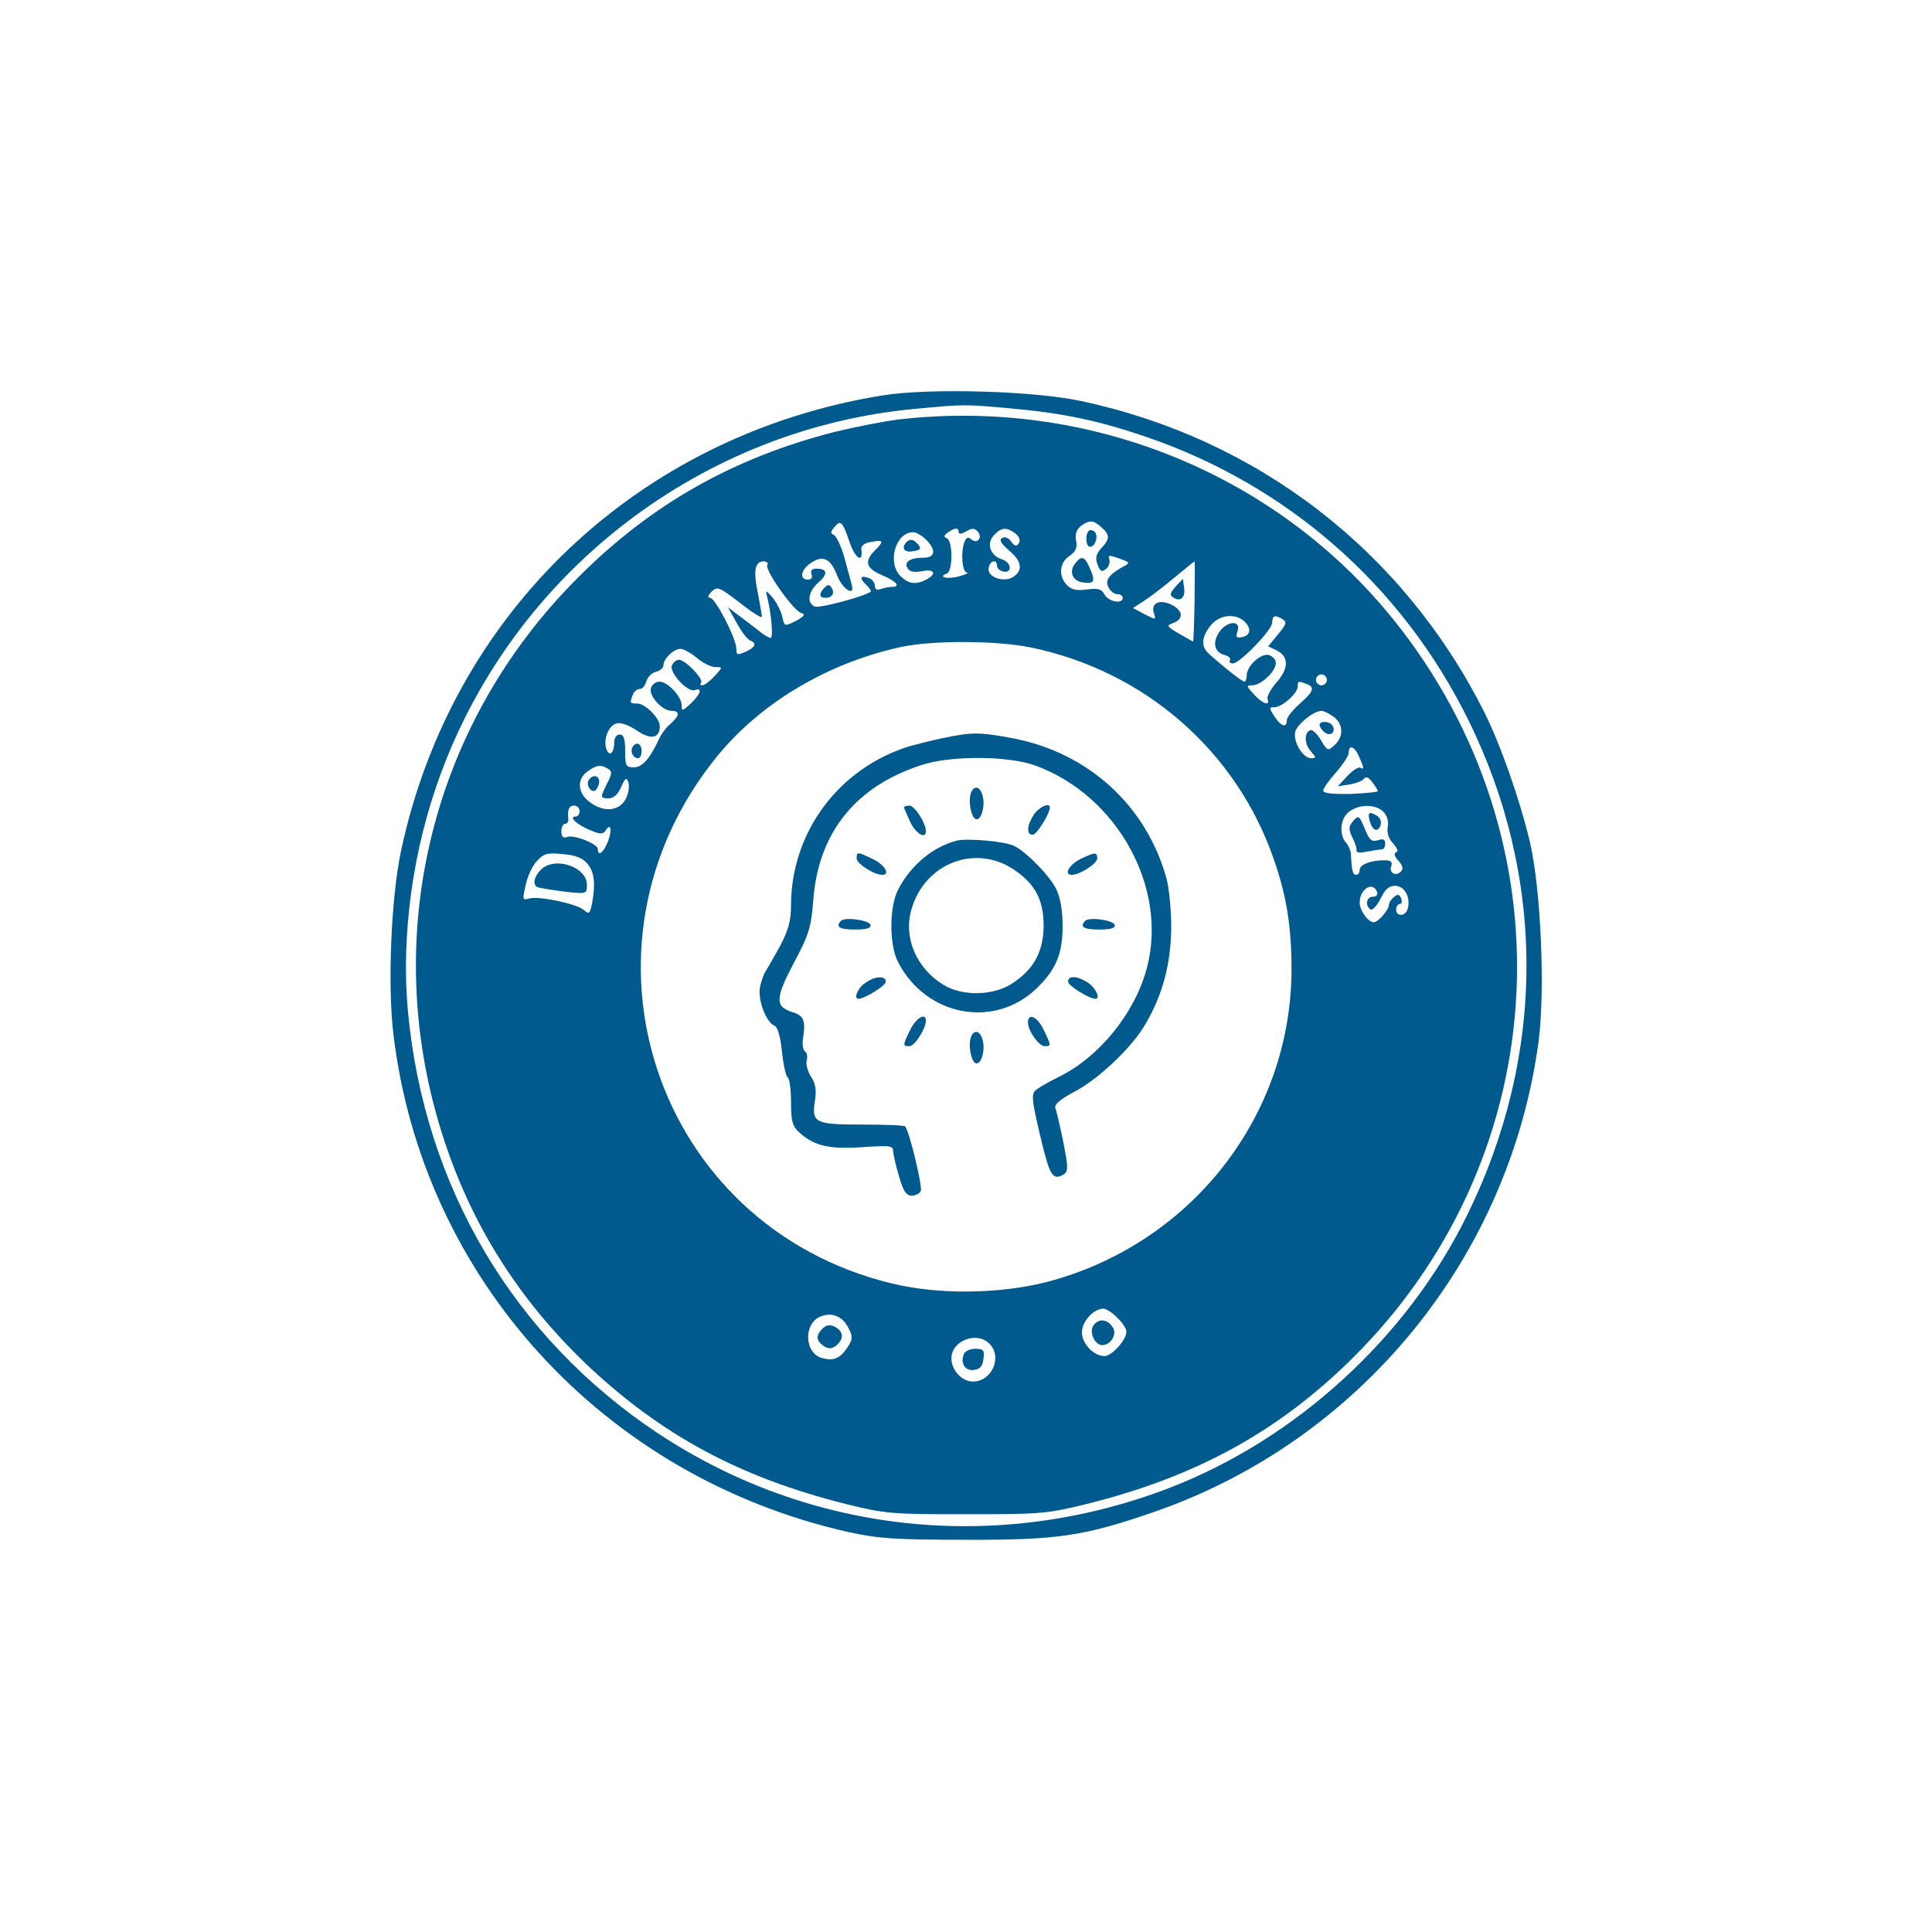 <?xml version="1.0" encoding="utf-8"?>
<svg viewBox="0 0 530 530" xmlns="http://www.w3.org/2000/svg">
  <g transform="matrix(0.1, 0, 0, -0.1, 0, 530)" fill="#000000" stroke="none">
    <path d="M2419 4215 c-668 -109 -1180 -595 -1319 -1250 -27 -128 -37 -365 -21 -500 79 -672 577 -1217 1249 -1368 84 -18 128 -21 322 -21 249 -1 324 10 512 75 568 195 980 699 1059 1294 18 142 6 415 -24 545 -29 121 -81 268 -126 358 -223 442 -622 749 -1106 852 -131 28 -419 36 -546 15z m350 -35 c146 -13 241 -33 371 -77 390 -132 705 -408 887 -776 215 -435 214 -922 -3 -1362 -164 -334 -468 -612 -814 -746 -472 -182 -988 -127 -1405 149 -396 263 -641 676 -686 1158 -19 208 13 443 90 651 205 557 719 950 1308 1002 128 12 128 12 252 1z" style="fill: rgb(0, 90, 142);"/>
    <path d="M2463 4149 c-39 -5 -116 -20 -170 -33 -280 -71 -507 -199 -708 -401 -414 -414 -551 -1014 -358 -1568 78 -225 204 -419 379 -587 206 -196 423 -313 715 -386 108 -27 126 -28 329 -28 203 0 221 1 330 28 308 76 540 206 747 417 541 552 582 1406 95 2010 -323 401 -838 609 -1359 548z m-132 -337 c15 -44 37 -58 32 -21 -2 11 7 19 25 22 36 7 38 3 13 -22 -31 -31 -26 -50 19 -69 40 -17 52 -32 26 -32 -8 0 -21 -3 -30 -6 -10 -4 -16 -1 -16 9 0 8 -7 18 -16 21 -24 9 -28 1 -8 -18 9 -9 15 -18 13 -19 -20 -14 -141 -46 -153 -41 -24 9 -19 41 9 66 27 23 25 38 -5 38 -13 0 -17 -5 -14 -15 4 -9 0 -15 -10 -15 -24 0 -19 28 9 46 33 22 54 12 72 -36 16 -39 50 -58 39 -22 -2 9 -12 43 -20 74 -9 31 -22 58 -29 61 -9 3 -9 8 2 21 17 21 22 16 42 -42z m691 41 c23 -20 23 -32 -1 -57 -14 -16 -17 -27 -10 -45 7 -19 12 -21 24 -11 7 6 11 18 8 26 -4 11 0 12 27 2 29 -10 31 -12 14 -21 -41 -22 -54 -39 -43 -58 5 -11 16 -19 24 -19 8 0 15 -4 15 -10 0 -18 -39 -11 -50 9 -8 15 -17 18 -48 14 -28 -4 -43 -1 -55 12 -24 24 -21 62 7 80 17 12 22 22 18 42 -3 18 1 30 13 40 24 17 35 17 57 -4z m-392 -13 c0 -6 8 -5 20 2 15 9 22 10 31 1 16 -16 1 -37 -16 -23 -9 8 -14 6 -19 -6 -11 -28 -7 -84 7 -85 6 0 -3 -5 -22 -10 -31 -9 -61 -2 -33 8 7 3 12 22 12 48 0 25 -5 45 -12 48 -10 4 -9 8 2 16 19 14 30 14 30 1z m155 -3 c11 -9 15 -19 10 -27 -6 -10 -11 -9 -21 4 -7 11 -18 15 -25 10 -9 -5 -3 -15 20 -35 34 -28 38 -54 10 -72 -26 -16 -71 0 -67 24 3 21 23 27 23 7 0 -7 8 -14 18 -16 24 -5 22 25 -3 33 -33 10 -45 43 -24 66 20 22 34 24 59 6z m-245 -17 c29 -29 26 -50 -7 -50 -37 0 -54 -12 -43 -29 5 -9 18 -12 39 -8 35 7 42 -7 12 -23 -29 -15 -49 -12 -71 10 -37 37 -13 120 35 120 8 0 24 -9 35 -20z m-435 -70 c-8 -13 73 -128 94 -132 11 -3 7 -9 -15 -21 -32 -16 -32 -16 -38 11 -3 15 -15 38 -26 52 -18 21 -21 22 -16 5 12 -47 18 -115 10 -115 -5 0 -20 9 -34 21 -14 11 -38 29 -54 41 l-29 22 24 -43 c13 -24 30 -46 37 -48 19 -8 14 -19 -13 -31 -22 -10 -25 -9 -25 8 0 29 -58 140 -72 140 -8 0 -6 6 4 17 16 15 21 13 78 -31 33 -26 60 -43 60 -38 0 5 -5 34 -11 65 -13 62 -8 87 16 87 9 0 13 -5 10 -10z m1172 -100 c-1 -60 -3 -110 -4 -110 -1 0 -18 10 -39 22 -34 20 -35 22 -15 29 28 11 27 33 -3 49 -33 17 -59 7 -51 -21 7 -20 6 -20 -25 -4 l-32 17 28 18 c16 10 54 39 84 64 30 25 56 46 57 46 1 0 1 -49 0 -110z m138 -56 c19 -19 15 -38 -9 -42 -14 -3 -17 1 -11 17 10 31 -30 28 -51 -4 -19 -29 -12 -55 16 -62 11 -3 17 -9 14 -14 -3 -5 1 -9 8 -9 19 0 108 92 108 112 0 20 8 22 29 9 12 -8 9 -15 -13 -41 l-27 -33 23 -11 c34 -17 34 -49 0 -88 -16 -18 -27 -39 -25 -45 8 -21 -12 -15 -37 12 -21 23 -22 25 -5 25 24 0 65 38 65 61 0 9 -9 19 -19 22 -22 6 -61 -30 -61 -56 0 -9 -3 -17 -6 -17 -6 0 -49 33 -96 75 -24 20 -23 46 3 79 24 30 69 35 94 10z m-588 -70 c312 -64 564 -283 667 -580 35 -100 49 -185 49 -304 -1 -403 -277 -754 -672 -857 -129 -33 -297 -35 -424 -4 -651 157 -905 923 -480 1446 120 147 303 256 504 300 88 19 263 18 356 -1z m-915 -29 c16 -14 39 -25 51 -25 20 0 20 0 -3 -25 -13 -14 -28 -25 -33 -25 -6 0 -7 3 -4 7 9 9 -43 63 -60 63 -8 0 -16 -7 -20 -16 -7 -19 44 -75 63 -67 22 8 16 -11 -11 -37 -23 -21 -25 -22 -25 -5 0 24 -38 65 -61 65 -9 0 -20 -7 -23 -17 -8 -20 30 -63 56 -63 24 0 23 -13 -3 -36 -12 -10 -25 -28 -30 -39 -25 -55 -47 -80 -70 -80 -22 0 -24 4 -24 45 0 33 -4 45 -15 45 -9 0 -15 -9 -15 -22 0 -28 -13 -40 -21 -19 -10 25 4 64 26 71 12 4 33 -3 57 -19 38 -26 63 -22 63 12 0 22 -40 62 -62 62 -20 0 -21 1 -12 24 3 9 12 16 19 16 7 0 15 9 18 21 3 11 15 23 26 26 12 3 21 11 21 18 0 18 28 45 47 45 8 0 28 -11 45 -25z m1728 -60 c0 -8 -7 -15 -15 -15 -8 0 -15 7 -15 15 0 8 7 15 15 15 8 0 15 -7 15 -15z m-56 -11 c24 -9 20 -21 -19 -55 -19 -17 -35 -37 -35 -45 0 -22 -16 -17 -34 11 -15 23 -15 25 1 25 20 0 63 38 63 57 0 15 2 15 24 7z m74 -90 c27 -19 29 -55 3 -78 -18 -17 -20 -16 -37 13 -10 17 -23 30 -29 28 -18 -6 -17 -38 1 -58 15 -17 15 -19 1 -19 -23 0 -50 45 -44 72 6 22 50 57 72 58 6 0 21 -7 33 -16z m70 -109 c14 -31 15 -38 4 -31 -5 3 -21 -7 -36 -23 l-26 -28 32 5 c18 3 36 10 40 16 5 7 12 4 22 -9 9 -11 15 -22 16 -25 0 -3 -34 -6 -75 -8 -51 -1 -75 2 -75 9 0 6 16 29 35 50 19 22 35 46 35 54 0 23 16 18 28 -10z m-2060 -34 c12 -7 11 -14 -2 -39 -20 -40 -20 -42 4 -42 14 0 25 11 34 31 10 24 15 27 19 15 4 -9 2 -27 -3 -40 -15 -41 -62 -48 -104 -15 -32 25 -34 62 -4 83 25 18 37 19 56 7z m-78 -116 c0 -8 -5 -15 -11 -15 -20 0 3 -22 39 -37 28 -12 36 -12 43 -2 14 24 19 3 7 -29 -12 -31 -28 -43 -28 -21 0 14 -66 40 -84 33 -11 -4 -16 0 -16 15 0 12 5 21 10 21 6 0 10 6 9 13 -3 26 2 37 16 37 8 0 15 -7 15 -15z m2205 -2 c10 -10 15 -26 12 -41 -3 -16 2 -33 15 -46 11 -13 15 -22 8 -24 -7 -3 -5 -11 6 -23 13 -14 14 -23 7 -30 -15 -15 -34 -2 -26 16 3 11 -2 15 -18 15 -40 0 -69 -12 -69 -26 0 -8 -4 -14 -10 -14 -9 0 -12 11 -14 58 -1 9 -7 23 -13 30 -21 22 -16 69 9 86 29 21 72 20 93 -1z m-2183 -143 c19 -23 22 -56 12 -109 -6 -28 -8 -30 -23 -17 -20 17 -124 39 -150 31 -18 -5 -18 -3 -9 37 5 24 19 54 31 66 19 21 29 23 71 19 36 -3 55 -11 68 -27z m2166 -78 c2 -7 -3 -12 -12 -12 -18 0 -22 -25 -6 -35 5 -3 17 10 27 29 12 26 23 36 40 36 26 0 43 -31 35 -62 -5 -22 -32 -24 -32 -3 0 8 4 15 10 15 5 0 7 7 4 15 -5 12 -10 13 -20 4 -8 -6 -14 -16 -14 -22 0 -13 -30 -47 -41 -47 -16 0 -39 32 -39 54 0 38 37 60 48 28z m-713 -1167 c14 -13 25 -30 25 -38 0 -23 -40 -67 -60 -67 -30 0 -62 34 -62 65 0 30 32 65 59 65 7 0 25 -11 38 -25z m-737 -29 c12 -23 11 -31 -3 -52 -20 -30 -37 -38 -68 -30 -51 12 -54 96 -5 115 32 12 61 -1 76 -33z m386 -42 c37 -36 7 -104 -45 -104 -30 0 -59 31 -59 64 0 48 70 75 104 40z" style="fill: rgb(0, 90, 142);"/>
    <path d="M2262 3688 c-16 -16 -15 -28 2 -28 19 0 27 13 17 28 -5 9 -10 9 -19 0z" style="fill: rgb(0, 90, 142);"/>
    <path d="M2987 3844 c-11 -11 -8 -44 3 -44 15 0 24 30 13 41 -5 5 -12 6 -16 3z" style="fill: rgb(0, 90, 142);"/>
    <path d="M2950 3755 c-19 -23 -8 -50 23 -53 30 -4 33 4 15 43 -13 29 -21 31 -38 10z" style="fill: rgb(0, 90, 142);"/>
    <path d="M2487 3813 c-16 -16 -6 -30 18 -25 20 3 23 7 14 18 -13 15 -22 17 -32 7z" style="fill: rgb(0, 90, 142);"/>
    <path d="M3225 3691 c-16 -19 -17 -24 -5 -31 19 -12 33 2 28 30 l-3 22 -20 -21z" style="fill: rgb(0, 90, 142);"/>
    <path d="M2585 3275 c-33 -7 -75 -18 -93 -23 -192 -61 -321 -235 -322 -434 0 -45 -7 -69 -31 -115 -18 -32 -35 -62 -39 -68 -4 -5 -11 -24 -15 -42 -7 -35 16 -97 40 -107 8 -3 16 -30 20 -70 4 -37 11 -69 16 -72 5 -3 9 -33 9 -68 0 -52 4 -66 23 -83 41 -37 82 -46 173 -40 72 5 84 4 84 -9 0 -9 7 -40 16 -70 12 -42 20 -54 35 -54 11 0 22 6 25 13 5 13 -32 166 -43 177 -2 3 -56 5 -119 5 -130 0 -138 5 -128 68 4 27 1 45 -11 63 -9 14 -15 35 -12 45 3 10 1 22 -5 25 -6 4 -8 23 -4 43 6 42 0 56 -32 65 -46 15 -45 38 5 133 42 79 48 97 54 174 14 184 115 311 296 370 80 27 239 26 313 -1 225 -82 365 -336 306 -556 -33 -124 -131 -244 -241 -298 -33 -16 -63 -34 -67 -40 -9 -12 -5 -36 19 -136 23 -96 32 -110 62 -91 12 8 11 21 -2 88 -9 44 -19 86 -22 94 -3 9 13 23 52 44 66 34 160 123 196 187 47 80 69 165 70 263 0 50 -6 110 -13 135 -55 200 -215 346 -423 385 -91 17 -110 17 -192 0z" style="fill: rgb(0, 90, 142);"/>
    <path d="M2664 3126 c-9 -22 0 -69 13 -73 15 -5 27 38 18 66 -7 24 -23 27 -31 7z" style="fill: rgb(0, 90, 142);"/>
    <path d="M2480 3085 c0 -2 8 -20 17 -40 16 -33 43 -48 43 -25 0 22 -31 70 -45 70 -8 0 -15 -2 -15 -5z" style="fill: rgb(0, 90, 142);"/>
    <path d="M2836 3065 c-19 -29 -21 -55 -3 -55 11 0 47 58 47 75 0 15 -30 1 -44 -20z" style="fill: rgb(0, 90, 142);"/>
    <path d="M2625 2994 c-66 -17 -126 -67 -161 -134 -25 -48 -25 -153 0 -200 77 -148 263 -183 379 -72 54 52 72 95 72 172 0 40 -6 78 -17 100 -18 37 -79 100 -115 119 -25 13 -128 22 -158 15z m160 -82 c56 -39 78 -82 78 -153 -1 -70 -27 -118 -85 -156 -52 -35 -138 -37 -191 -4 -73 45 -109 129 -87 205 36 129 178 183 285 108z" style="fill: rgb(0, 90, 142);"/>
    <path d="M2350 2945 c0 -14 48 -45 70 -45 23 0 8 27 -25 43 -43 21 -45 21 -45 2z" style="fill: rgb(0, 90, 142);"/>
    <path d="M2963 2943 c-31 -16 -45 -43 -23 -43 22 0 70 31 70 45 0 18 -6 18 -47 -2z" style="fill: rgb(0, 90, 142);"/>
    <path d="M2307 2774 c-16 -17 -4 -24 39 -24 32 0 44 4 42 13 -5 13 -69 22 -81 11z" style="fill: rgb(0, 90, 142);"/>
    <path d="M2977 2774 c-16 -17 -4 -24 39 -24 32 0 44 4 42 13 -5 13 -69 22 -81 11z" style="fill: rgb(0, 90, 142);"/>
    <path d="M2373 2603 c-20 -13 -32 -43 -18 -43 17 0 75 36 75 47 0 17 -30 16 -57 -4z" style="fill: rgb(0, 90, 142);"/>
    <path d="M2930 2607 c0 -11 58 -47 75 -47 15 0 1 30 -20 44 -29 19 -55 21 -55 3z" style="fill: rgb(0, 90, 142);"/>
    <path d="M2497 2475 c-21 -43 -21 -45 -2 -45 14 0 45 48 45 70 0 23 -27 8 -43 -25z" style="fill: rgb(0, 90, 142);"/>
    <path d="M2820 2495 c0 -23 30 -65 46 -65 18 0 18 2 -3 45 -17 36 -43 48 -43 20z" style="fill: rgb(0, 90, 142);"/>
    <path d="M2664 2456 c-9 -22 0 -69 13 -73 15 -5 27 38 18 66 -7 24 -23 27 -31 7z" style="fill: rgb(0, 90, 142);"/>
    <path d="M1735 3250 c-7 -12 2 -30 16 -30 5 0 9 9 9 20 0 21 -15 27 -25 10z" style="fill: rgb(0, 90, 142);"/>
    <path d="M3620 3311 c0 -5 6 -14 14 -20 16 -13 32 2 21 19 -8 12 -35 13 -35 1z" style="fill: rgb(0, 90, 142);"/>
    <path d="M1615 3160 c-7 -11 2 -30 14 -30 5 0 11 9 14 20 5 21 -16 29 -28 10z" style="fill: rgb(0, 90, 142);"/>
    <path d="M3757 3050 c7 -28 22 -35 30 -15 3 10 0 21 -8 26 -22 14 -28 11 -22 -11z" style="fill: rgb(0, 90, 142);"/>
    <path d="M3710 3045 c-11 -13 -10 -21 0 -43 8 -15 13 -31 11 -36 -1 -5 12 -6 30 -2 17 3 35 6 40 6 5 0 9 7 9 16 0 11 -6 14 -20 9 -17 -5 -23 0 -35 29 -17 41 -18 41 -35 21z" style="fill: rgb(0, 90, 142);"/>
    <path d="M1488 2918 c-22 -19 -29 -45 -13 -52 7 -2 41 -8 74 -12 61 -7 61 -6 61 19 0 47 -82 77 -122 45z" style="fill: rgb(0, 90, 142);"/>
    <path d="M3001 1666 c-15 -17 1 -56 23 -56 23 0 41 30 29 48 -14 23 -37 26 -52 8z" style="fill: rgb(0, 90, 142);"/>
    <path d="M2255 1654 c-18 -19 -16 -33 7 -48 12 -7 21 -6 32 3 22 18 20 38 -3 51 -15 7 -24 6 -36 -6z" style="fill: rgb(0, 90, 142);"/>
    <path d="M2644 1585 c-10 -25 4 -47 28 -43 17 2 24 11 26 31 3 23 0 27 -23 27 -14 0 -28 -7 -31 -15z" style="fill: rgb(0, 90, 142);"/>
  </g>
</svg>